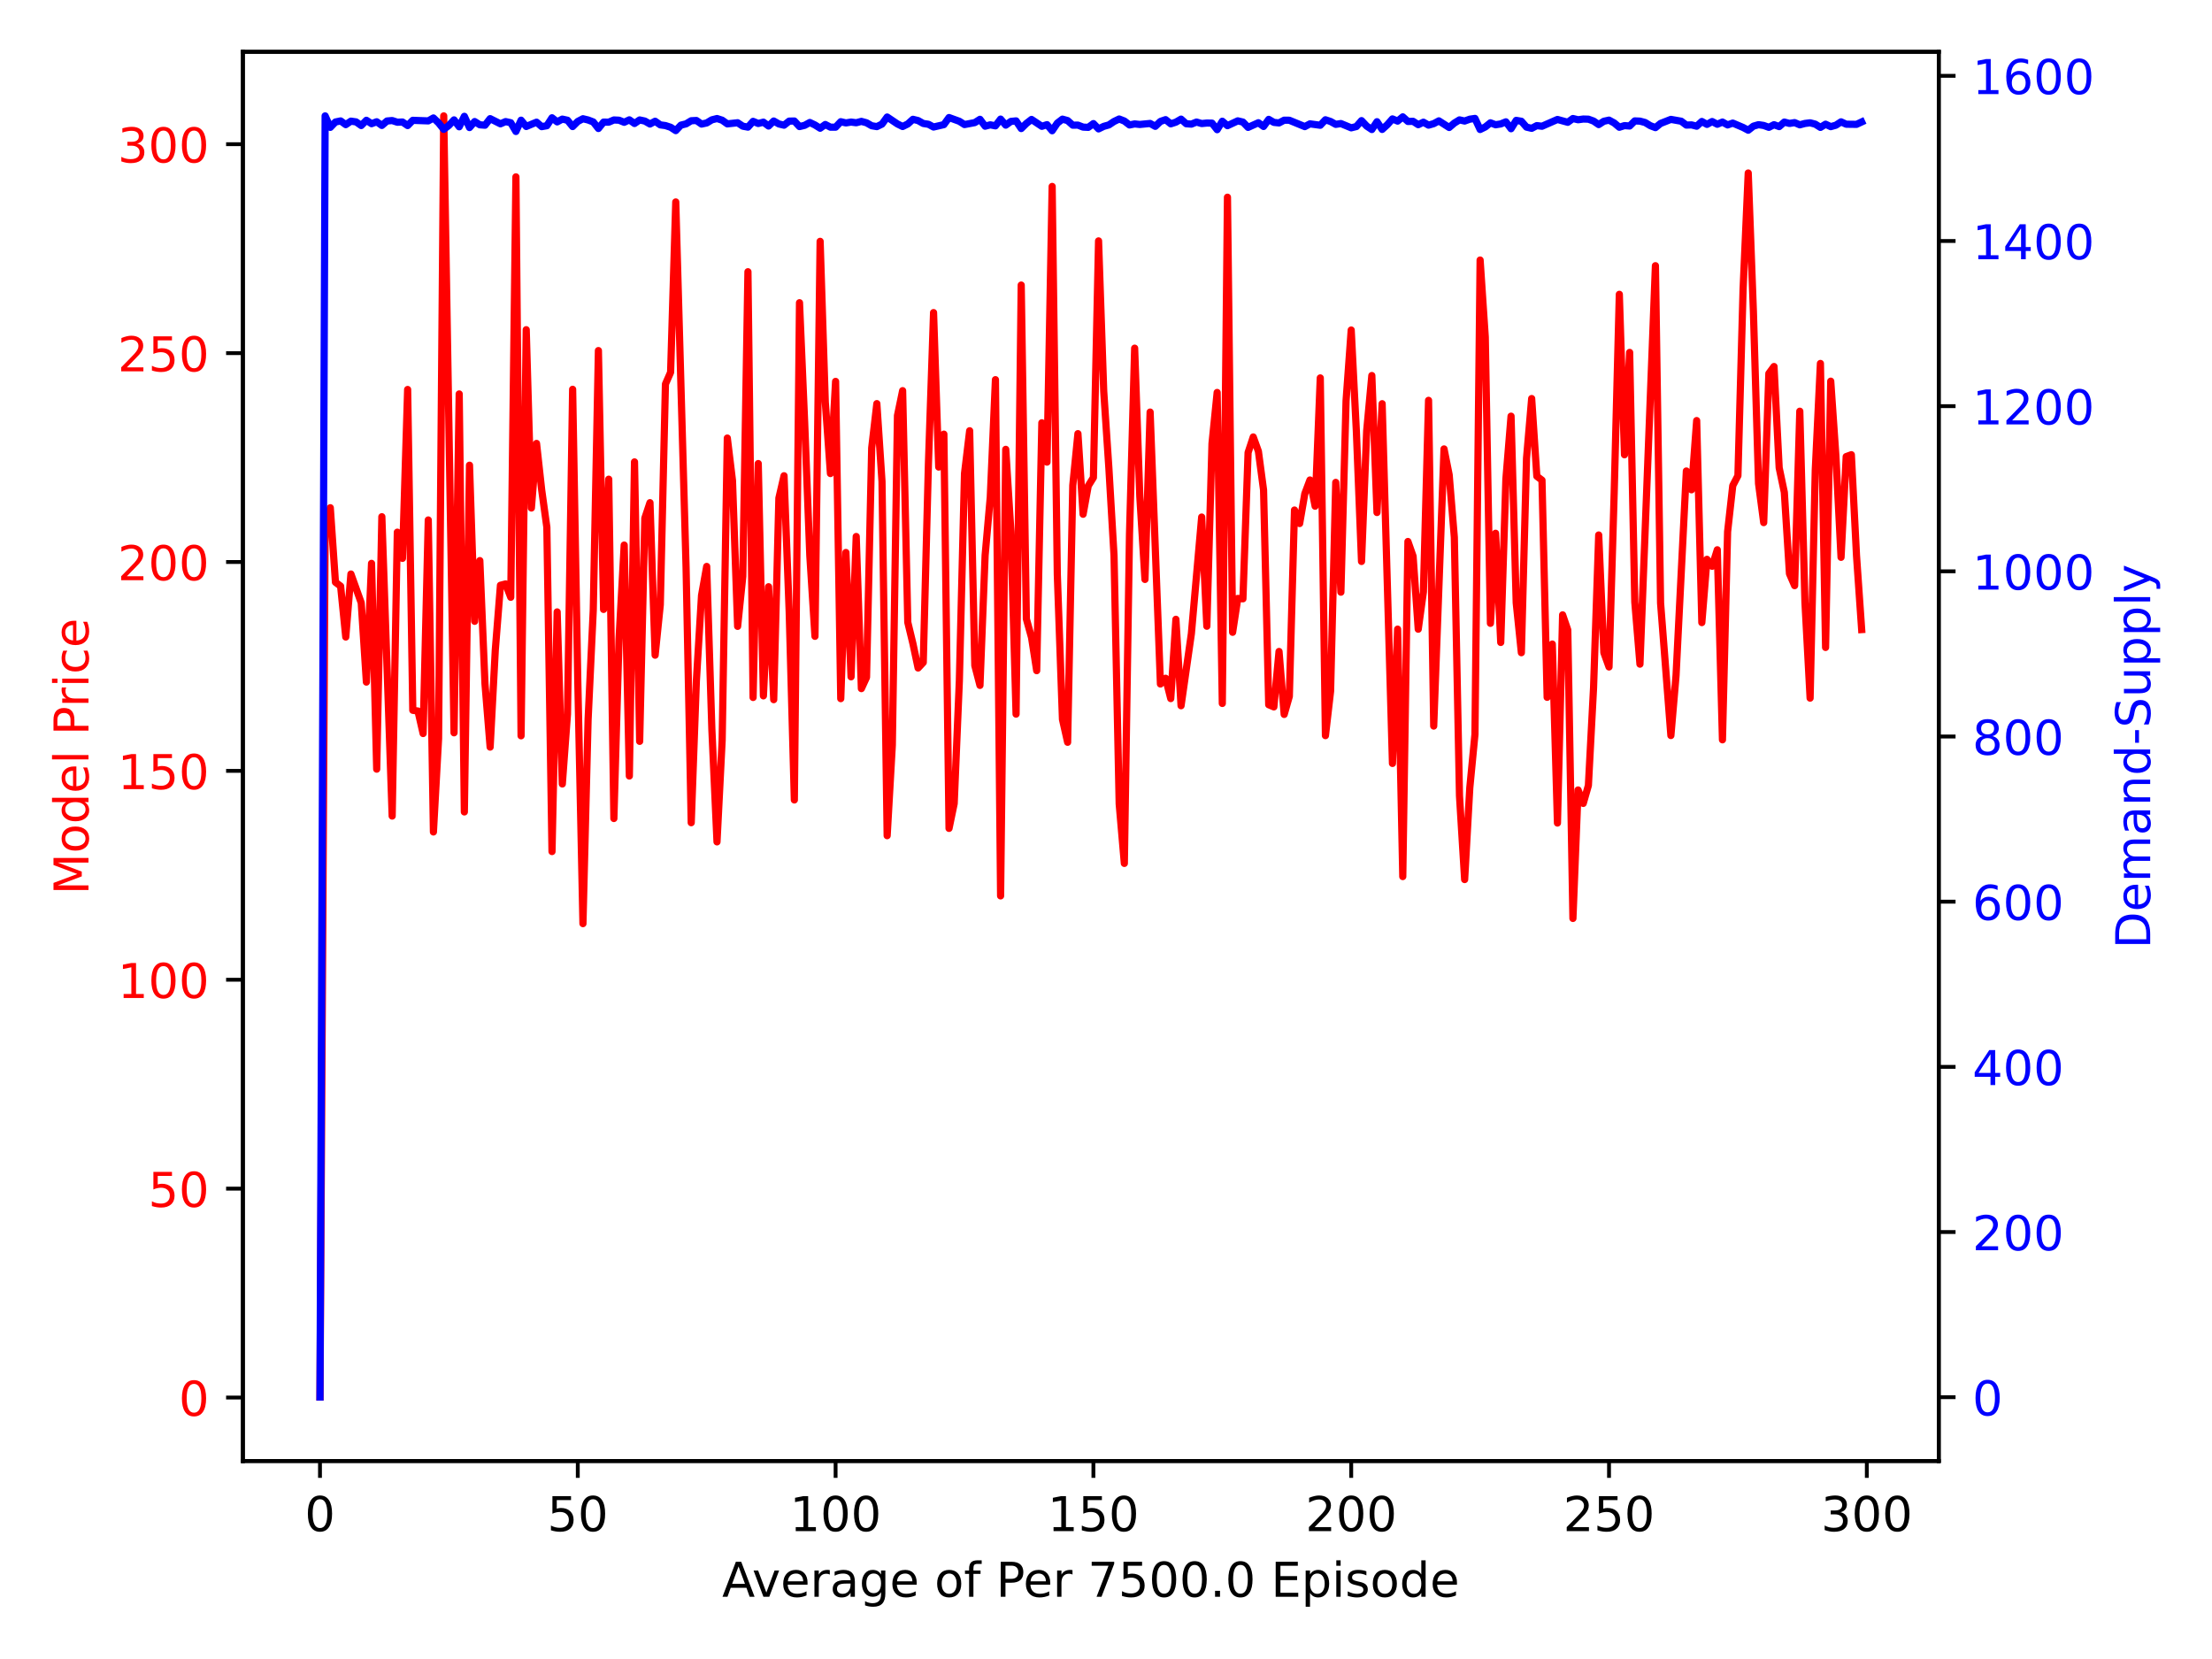 <?xml version="1.0" encoding="utf-8" standalone="no"?>
<!DOCTYPE svg PUBLIC "-//W3C//DTD SVG 1.1//EN"
  "http://www.w3.org/Graphics/SVG/1.1/DTD/svg11.dtd">
<!-- Created with matplotlib (https://matplotlib.org/) -->
<svg height="345.6pt" version="1.1" viewBox="0 0 460.8 345.6" width="460.8pt" xmlns="http://www.w3.org/2000/svg" xmlns:xlink="http://www.w3.org/1999/xlink">
 <defs>
  <style type="text/css">
*{stroke-linecap:butt;stroke-linejoin:round;}
  </style>
 </defs>
 <g id="figure_1">
  <g id="patch_1">
   <path d="M 0 345.6 
L 460.8 345.6 
L 460.8 0 
L 0 0 
z
" style="fill:#ffffff;"/>
  </g>
  <g id="axes_1">
   <g id="patch_2">
    <path d="M 50.6 304.36 
L 403.877 304.36 
L 403.877 10.8 
L 50.6 10.8 
z
" style="fill:#ffffff;"/>
   </g>
   <g id="matplotlib.axis_1">
    <g id="xtick_1">
     <g id="line2d_1">
      <defs>
       <path d="M 0 0 
L 0 3.5 
" id="m7241dbc553" style="stroke:#000000;stroke-width:0.8;"/>
      </defs>
      <g>
       <use style="stroke:#000000;stroke-width:0.8;" x="66.658" xlink:href="#m7241dbc553" y="304.36"/>
      </g>
     </g>
     <g id="text_1">
      <!-- 0 -->
      <defs>
       <path d="M 31.781 66.406 
Q 24.172 66.406 20.328 58.906 
Q 16.5 51.422 16.5 36.375 
Q 16.5 21.391 20.328 13.891 
Q 24.172 6.391 31.781 6.391 
Q 39.453 6.391 43.281 13.891 
Q 47.125 21.391 47.125 36.375 
Q 47.125 51.422 43.281 58.906 
Q 39.453 66.406 31.781 66.406 
z
M 31.781 74.219 
Q 44.047 74.219 50.516 64.516 
Q 56.984 54.828 56.984 36.375 
Q 56.984 17.969 50.516 8.266 
Q 44.047 -1.422 31.781 -1.422 
Q 19.531 -1.422 13.062 8.266 
Q 6.594 17.969 6.594 36.375 
Q 6.594 54.828 13.062 64.516 
Q 19.531 74.219 31.781 74.219 
z
" id="DejaVuSans-48"/>
      </defs>
      <g transform="translate(63.477 318.958)scale(0.1 -0.1)">
       <use xlink:href="#DejaVuSans-48"/>
      </g>
     </g>
    </g>
    <g id="xtick_2">
     <g id="line2d_2">
      <g>
       <use style="stroke:#000000;stroke-width:0.8;" x="120.364" xlink:href="#m7241dbc553" y="304.36"/>
      </g>
     </g>
     <g id="text_2">
      <!-- 50 -->
      <defs>
       <path d="M 10.797 72.906 
L 49.516 72.906 
L 49.516 64.594 
L 19.828 64.594 
L 19.828 46.734 
Q 21.969 47.469 24.109 47.828 
Q 26.266 48.188 28.422 48.188 
Q 40.625 48.188 47.75 41.5 
Q 54.891 34.812 54.891 23.391 
Q 54.891 11.625 47.562 5.094 
Q 40.234 -1.422 26.906 -1.422 
Q 22.312 -1.422 17.547 -0.641 
Q 12.797 0.141 7.719 1.703 
L 7.719 11.625 
Q 12.109 9.234 16.797 8.062 
Q 21.484 6.891 26.703 6.891 
Q 35.156 6.891 40.078 11.328 
Q 45.016 15.766 45.016 23.391 
Q 45.016 31 40.078 35.438 
Q 35.156 39.891 26.703 39.891 
Q 22.75 39.891 18.812 39.016 
Q 14.891 38.141 10.797 36.281 
z
" id="DejaVuSans-53"/>
      </defs>
      <g transform="translate(114.001 318.958)scale(0.1 -0.1)">
       <use xlink:href="#DejaVuSans-53"/>
       <use x="63.623" xlink:href="#DejaVuSans-48"/>
      </g>
     </g>
    </g>
    <g id="xtick_3">
     <g id="line2d_3">
      <g>
       <use style="stroke:#000000;stroke-width:0.8;" x="174.07" xlink:href="#m7241dbc553" y="304.36"/>
      </g>
     </g>
     <g id="text_3">
      <!-- 100 -->
      <defs>
       <path d="M 12.406 8.297 
L 28.516 8.297 
L 28.516 63.922 
L 10.984 60.406 
L 10.984 69.391 
L 28.422 72.906 
L 38.281 72.906 
L 38.281 8.297 
L 54.391 8.297 
L 54.391 0 
L 12.406 0 
z
" id="DejaVuSans-49"/>
      </defs>
      <g transform="translate(164.526 318.958)scale(0.1 -0.1)">
       <use xlink:href="#DejaVuSans-49"/>
       <use x="63.623" xlink:href="#DejaVuSans-48"/>
       <use x="127.246" xlink:href="#DejaVuSans-48"/>
      </g>
     </g>
    </g>
    <g id="xtick_4">
     <g id="line2d_4">
      <g>
       <use style="stroke:#000000;stroke-width:0.8;" x="227.776" xlink:href="#m7241dbc553" y="304.36"/>
      </g>
     </g>
     <g id="text_4">
      <!-- 150 -->
      <g transform="translate(218.232 318.958)scale(0.1 -0.1)">
       <use xlink:href="#DejaVuSans-49"/>
       <use x="63.623" xlink:href="#DejaVuSans-53"/>
       <use x="127.246" xlink:href="#DejaVuSans-48"/>
      </g>
     </g>
    </g>
    <g id="xtick_5">
     <g id="line2d_5">
      <g>
       <use style="stroke:#000000;stroke-width:0.8;" x="281.482" xlink:href="#m7241dbc553" y="304.36"/>
      </g>
     </g>
     <g id="text_5">
      <!-- 200 -->
      <defs>
       <path d="M 19.188 8.297 
L 53.609 8.297 
L 53.609 0 
L 7.328 0 
L 7.328 8.297 
Q 12.938 14.109 22.625 23.891 
Q 32.328 33.688 34.812 36.531 
Q 39.547 41.844 41.422 45.531 
Q 43.312 49.219 43.312 52.781 
Q 43.312 58.594 39.234 62.25 
Q 35.156 65.922 28.609 65.922 
Q 23.969 65.922 18.812 64.312 
Q 13.672 62.703 7.812 59.422 
L 7.812 69.391 
Q 13.766 71.781 18.938 73 
Q 24.125 74.219 28.422 74.219 
Q 39.75 74.219 46.484 68.547 
Q 53.219 62.891 53.219 53.422 
Q 53.219 48.922 51.531 44.891 
Q 49.859 40.875 45.406 35.406 
Q 44.188 33.984 37.641 27.219 
Q 31.109 20.453 19.188 8.297 
z
" id="DejaVuSans-50"/>
      </defs>
      <g transform="translate(271.938 318.958)scale(0.1 -0.1)">
       <use xlink:href="#DejaVuSans-50"/>
       <use x="63.623" xlink:href="#DejaVuSans-48"/>
       <use x="127.246" xlink:href="#DejaVuSans-48"/>
      </g>
     </g>
    </g>
    <g id="xtick_6">
     <g id="line2d_6">
      <g>
       <use style="stroke:#000000;stroke-width:0.8;" x="335.188" xlink:href="#m7241dbc553" y="304.36"/>
      </g>
     </g>
     <g id="text_6">
      <!-- 250 -->
      <g transform="translate(325.644 318.958)scale(0.1 -0.1)">
       <use xlink:href="#DejaVuSans-50"/>
       <use x="63.623" xlink:href="#DejaVuSans-53"/>
       <use x="127.246" xlink:href="#DejaVuSans-48"/>
      </g>
     </g>
    </g>
    <g id="xtick_7">
     <g id="line2d_7">
      <g>
       <use style="stroke:#000000;stroke-width:0.8;" x="388.894" xlink:href="#m7241dbc553" y="304.36"/>
      </g>
     </g>
     <g id="text_7">
      <!-- 300 -->
      <defs>
       <path d="M 40.578 39.312 
Q 47.656 37.797 51.625 33 
Q 55.609 28.219 55.609 21.188 
Q 55.609 10.406 48.188 4.484 
Q 40.766 -1.422 27.094 -1.422 
Q 22.516 -1.422 17.656 -0.516 
Q 12.797 0.391 7.625 2.203 
L 7.625 11.719 
Q 11.719 9.328 16.594 8.109 
Q 21.484 6.891 26.812 6.891 
Q 36.078 6.891 40.938 10.547 
Q 45.797 14.203 45.797 21.188 
Q 45.797 27.641 41.281 31.266 
Q 36.766 34.906 28.719 34.906 
L 20.219 34.906 
L 20.219 43.016 
L 29.109 43.016 
Q 36.375 43.016 40.234 45.922 
Q 44.094 48.828 44.094 54.297 
Q 44.094 59.906 40.109 62.906 
Q 36.141 65.922 28.719 65.922 
Q 24.656 65.922 20.016 65.031 
Q 15.375 64.156 9.812 62.312 
L 9.812 71.094 
Q 15.438 72.656 20.344 73.438 
Q 25.25 74.219 29.594 74.219 
Q 40.828 74.219 47.359 69.109 
Q 53.906 64.016 53.906 55.328 
Q 53.906 49.266 50.438 45.094 
Q 46.969 40.922 40.578 39.312 
z
" id="DejaVuSans-51"/>
      </defs>
      <g transform="translate(379.35 318.958)scale(0.1 -0.1)">
       <use xlink:href="#DejaVuSans-51"/>
       <use x="63.623" xlink:href="#DejaVuSans-48"/>
       <use x="127.246" xlink:href="#DejaVuSans-48"/>
      </g>
     </g>
    </g>
    <g id="text_8">
     <!-- Average of Per 7500.0 Episode -->
     <defs>
      <path d="M 34.188 63.188 
L 20.797 26.906 
L 47.609 26.906 
z
M 28.609 72.906 
L 39.797 72.906 
L 67.578 0 
L 57.328 0 
L 50.688 18.703 
L 17.828 18.703 
L 11.188 0 
L 0.781 0 
z
" id="DejaVuSans-65"/>
      <path d="M 2.984 54.688 
L 12.5 54.688 
L 29.594 8.797 
L 46.688 54.688 
L 56.203 54.688 
L 35.688 0 
L 23.484 0 
z
" id="DejaVuSans-118"/>
      <path d="M 56.203 29.594 
L 56.203 25.203 
L 14.891 25.203 
Q 15.484 15.922 20.484 11.062 
Q 25.484 6.203 34.422 6.203 
Q 39.594 6.203 44.453 7.469 
Q 49.312 8.734 54.109 11.281 
L 54.109 2.781 
Q 49.266 0.734 44.188 -0.344 
Q 39.109 -1.422 33.891 -1.422 
Q 20.797 -1.422 13.156 6.188 
Q 5.516 13.812 5.516 26.812 
Q 5.516 40.234 12.766 48.109 
Q 20.016 56 32.328 56 
Q 43.359 56 49.781 48.891 
Q 56.203 41.797 56.203 29.594 
z
M 47.219 32.234 
Q 47.125 39.594 43.094 43.984 
Q 39.062 48.391 32.422 48.391 
Q 24.906 48.391 20.391 44.141 
Q 15.875 39.891 15.188 32.172 
z
" id="DejaVuSans-101"/>
      <path d="M 41.109 46.297 
Q 39.594 47.172 37.812 47.578 
Q 36.031 48 33.891 48 
Q 26.266 48 22.188 43.047 
Q 18.109 38.094 18.109 28.812 
L 18.109 0 
L 9.078 0 
L 9.078 54.688 
L 18.109 54.688 
L 18.109 46.188 
Q 20.953 51.172 25.484 53.578 
Q 30.031 56 36.531 56 
Q 37.453 56 38.578 55.875 
Q 39.703 55.766 41.062 55.516 
z
" id="DejaVuSans-114"/>
      <path d="M 34.281 27.484 
Q 23.391 27.484 19.188 25 
Q 14.984 22.516 14.984 16.5 
Q 14.984 11.719 18.141 8.906 
Q 21.297 6.109 26.703 6.109 
Q 34.188 6.109 38.703 11.406 
Q 43.219 16.703 43.219 25.484 
L 43.219 27.484 
z
M 52.203 31.203 
L 52.203 0 
L 43.219 0 
L 43.219 8.297 
Q 40.141 3.328 35.547 0.953 
Q 30.953 -1.422 24.312 -1.422 
Q 15.922 -1.422 10.953 3.297 
Q 6 8.016 6 15.922 
Q 6 25.141 12.172 29.828 
Q 18.359 34.516 30.609 34.516 
L 43.219 34.516 
L 43.219 35.406 
Q 43.219 41.609 39.141 45 
Q 35.062 48.391 27.688 48.391 
Q 23 48.391 18.547 47.266 
Q 14.109 46.141 10.016 43.891 
L 10.016 52.203 
Q 14.938 54.109 19.578 55.047 
Q 24.219 56 28.609 56 
Q 40.484 56 46.344 49.844 
Q 52.203 43.703 52.203 31.203 
z
" id="DejaVuSans-97"/>
      <path d="M 45.406 27.984 
Q 45.406 37.75 41.375 43.109 
Q 37.359 48.484 30.078 48.484 
Q 22.859 48.484 18.828 43.109 
Q 14.797 37.75 14.797 27.984 
Q 14.797 18.266 18.828 12.891 
Q 22.859 7.516 30.078 7.516 
Q 37.359 7.516 41.375 12.891 
Q 45.406 18.266 45.406 27.984 
z
M 54.391 6.781 
Q 54.391 -7.172 48.188 -13.984 
Q 42 -20.797 29.203 -20.797 
Q 24.469 -20.797 20.266 -20.094 
Q 16.062 -19.391 12.109 -17.922 
L 12.109 -9.188 
Q 16.062 -11.328 19.922 -12.344 
Q 23.781 -13.375 27.781 -13.375 
Q 36.625 -13.375 41.016 -8.766 
Q 45.406 -4.156 45.406 5.172 
L 45.406 9.625 
Q 42.625 4.781 38.281 2.391 
Q 33.938 0 27.875 0 
Q 17.828 0 11.672 7.656 
Q 5.516 15.328 5.516 27.984 
Q 5.516 40.672 11.672 48.328 
Q 17.828 56 27.875 56 
Q 33.938 56 38.281 53.609 
Q 42.625 51.219 45.406 46.391 
L 45.406 54.688 
L 54.391 54.688 
z
" id="DejaVuSans-103"/>
      <path id="DejaVuSans-32"/>
      <path d="M 30.609 48.391 
Q 23.391 48.391 19.188 42.75 
Q 14.984 37.109 14.984 27.297 
Q 14.984 17.484 19.156 11.844 
Q 23.344 6.203 30.609 6.203 
Q 37.797 6.203 41.984 11.859 
Q 46.188 17.531 46.188 27.297 
Q 46.188 37.016 41.984 42.703 
Q 37.797 48.391 30.609 48.391 
z
M 30.609 56 
Q 42.328 56 49.016 48.375 
Q 55.719 40.766 55.719 27.297 
Q 55.719 13.875 49.016 6.219 
Q 42.328 -1.422 30.609 -1.422 
Q 18.844 -1.422 12.172 6.219 
Q 5.516 13.875 5.516 27.297 
Q 5.516 40.766 12.172 48.375 
Q 18.844 56 30.609 56 
z
" id="DejaVuSans-111"/>
      <path d="M 37.109 75.984 
L 37.109 68.5 
L 28.516 68.5 
Q 23.688 68.5 21.797 66.547 
Q 19.922 64.594 19.922 59.516 
L 19.922 54.688 
L 34.719 54.688 
L 34.719 47.703 
L 19.922 47.703 
L 19.922 0 
L 10.891 0 
L 10.891 47.703 
L 2.297 47.703 
L 2.297 54.688 
L 10.891 54.688 
L 10.891 58.5 
Q 10.891 67.625 15.141 71.797 
Q 19.391 75.984 28.609 75.984 
z
" id="DejaVuSans-102"/>
      <path d="M 19.672 64.797 
L 19.672 37.406 
L 32.078 37.406 
Q 38.969 37.406 42.719 40.969 
Q 46.484 44.531 46.484 51.125 
Q 46.484 57.672 42.719 61.234 
Q 38.969 64.797 32.078 64.797 
z
M 9.812 72.906 
L 32.078 72.906 
Q 44.344 72.906 50.609 67.359 
Q 56.891 61.812 56.891 51.125 
Q 56.891 40.328 50.609 34.812 
Q 44.344 29.297 32.078 29.297 
L 19.672 29.297 
L 19.672 0 
L 9.812 0 
z
" id="DejaVuSans-80"/>
      <path d="M 8.203 72.906 
L 55.078 72.906 
L 55.078 68.703 
L 28.609 0 
L 18.312 0 
L 43.219 64.594 
L 8.203 64.594 
z
" id="DejaVuSans-55"/>
      <path d="M 10.688 12.406 
L 21 12.406 
L 21 0 
L 10.688 0 
z
" id="DejaVuSans-46"/>
      <path d="M 9.812 72.906 
L 55.906 72.906 
L 55.906 64.594 
L 19.672 64.594 
L 19.672 43.016 
L 54.391 43.016 
L 54.391 34.719 
L 19.672 34.719 
L 19.672 8.297 
L 56.781 8.297 
L 56.781 0 
L 9.812 0 
z
" id="DejaVuSans-69"/>
      <path d="M 18.109 8.203 
L 18.109 -20.797 
L 9.078 -20.797 
L 9.078 54.688 
L 18.109 54.688 
L 18.109 46.391 
Q 20.953 51.266 25.266 53.625 
Q 29.594 56 35.594 56 
Q 45.562 56 51.781 48.094 
Q 58.016 40.188 58.016 27.297 
Q 58.016 14.406 51.781 6.484 
Q 45.562 -1.422 35.594 -1.422 
Q 29.594 -1.422 25.266 0.953 
Q 20.953 3.328 18.109 8.203 
z
M 48.688 27.297 
Q 48.688 37.203 44.609 42.844 
Q 40.531 48.484 33.406 48.484 
Q 26.266 48.484 22.188 42.844 
Q 18.109 37.203 18.109 27.297 
Q 18.109 17.391 22.188 11.75 
Q 26.266 6.109 33.406 6.109 
Q 40.531 6.109 44.609 11.75 
Q 48.688 17.391 48.688 27.297 
z
" id="DejaVuSans-112"/>
      <path d="M 9.422 54.688 
L 18.406 54.688 
L 18.406 0 
L 9.422 0 
z
M 9.422 75.984 
L 18.406 75.984 
L 18.406 64.594 
L 9.422 64.594 
z
" id="DejaVuSans-105"/>
      <path d="M 44.281 53.078 
L 44.281 44.578 
Q 40.484 46.531 36.375 47.5 
Q 32.281 48.484 27.875 48.484 
Q 21.188 48.484 17.844 46.438 
Q 14.5 44.391 14.5 40.281 
Q 14.5 37.156 16.891 35.375 
Q 19.281 33.594 26.516 31.984 
L 29.594 31.297 
Q 39.156 29.25 43.188 25.516 
Q 47.219 21.781 47.219 15.094 
Q 47.219 7.469 41.188 3.016 
Q 35.156 -1.422 24.609 -1.422 
Q 20.219 -1.422 15.453 -0.562 
Q 10.688 0.297 5.422 2 
L 5.422 11.281 
Q 10.406 8.688 15.234 7.391 
Q 20.062 6.109 24.812 6.109 
Q 31.156 6.109 34.562 8.281 
Q 37.984 10.453 37.984 14.406 
Q 37.984 18.062 35.516 20.016 
Q 33.062 21.969 24.703 23.781 
L 21.578 24.516 
Q 13.234 26.266 9.516 29.906 
Q 5.812 33.547 5.812 39.891 
Q 5.812 47.609 11.281 51.797 
Q 16.75 56 26.812 56 
Q 31.781 56 36.172 55.266 
Q 40.578 54.547 44.281 53.078 
z
" id="DejaVuSans-115"/>
      <path d="M 45.406 46.391 
L 45.406 75.984 
L 54.391 75.984 
L 54.391 0 
L 45.406 0 
L 45.406 8.203 
Q 42.578 3.328 38.25 0.953 
Q 33.938 -1.422 27.875 -1.422 
Q 17.969 -1.422 11.734 6.484 
Q 5.516 14.406 5.516 27.297 
Q 5.516 40.188 11.734 48.094 
Q 17.969 56 27.875 56 
Q 33.938 56 38.25 53.625 
Q 42.578 51.266 45.406 46.391 
z
M 14.797 27.297 
Q 14.797 17.391 18.875 11.75 
Q 22.953 6.109 30.078 6.109 
Q 37.203 6.109 41.297 11.75 
Q 45.406 17.391 45.406 27.297 
Q 45.406 37.203 41.297 42.844 
Q 37.203 48.484 30.078 48.484 
Q 22.953 48.484 18.875 42.844 
Q 14.797 37.203 14.797 27.297 
z
" id="DejaVuSans-100"/>
     </defs>
     <g transform="translate(150.432 332.637)scale(0.1 -0.1)">
      <use xlink:href="#DejaVuSans-65"/>
      <use x="62.533" xlink:href="#DejaVuSans-118"/>
      <use x="121.713" xlink:href="#DejaVuSans-101"/>
      <use x="183.236" xlink:href="#DejaVuSans-114"/>
      <use x="224.35" xlink:href="#DejaVuSans-97"/>
      <use x="285.629" xlink:href="#DejaVuSans-103"/>
      <use x="349.105" xlink:href="#DejaVuSans-101"/>
      <use x="410.629" xlink:href="#DejaVuSans-32"/>
      <use x="442.416" xlink:href="#DejaVuSans-111"/>
      <use x="503.598" xlink:href="#DejaVuSans-102"/>
      <use x="538.803" xlink:href="#DejaVuSans-32"/>
      <use x="570.59" xlink:href="#DejaVuSans-80"/>
      <use x="627.268" xlink:href="#DejaVuSans-101"/>
      <use x="688.791" xlink:href="#DejaVuSans-114"/>
      <use x="729.904" xlink:href="#DejaVuSans-32"/>
      <use x="761.691" xlink:href="#DejaVuSans-55"/>
      <use x="825.314" xlink:href="#DejaVuSans-53"/>
      <use x="888.938" xlink:href="#DejaVuSans-48"/>
      <use x="952.561" xlink:href="#DejaVuSans-48"/>
      <use x="1016.184" xlink:href="#DejaVuSans-46"/>
      <use x="1047.971" xlink:href="#DejaVuSans-48"/>
      <use x="1111.594" xlink:href="#DejaVuSans-32"/>
      <use x="1143.381" xlink:href="#DejaVuSans-69"/>
      <use x="1206.564" xlink:href="#DejaVuSans-112"/>
      <use x="1270.041" xlink:href="#DejaVuSans-105"/>
      <use x="1297.824" xlink:href="#DejaVuSans-115"/>
      <use x="1349.924" xlink:href="#DejaVuSans-111"/>
      <use x="1411.105" xlink:href="#DejaVuSans-100"/>
      <use x="1474.582" xlink:href="#DejaVuSans-101"/>
     </g>
    </g>
   </g>
   <g id="matplotlib.axis_2">
    <g id="ytick_1">
     <g id="line2d_8">
      <defs>
       <path d="M 0 0 
L -3.5 0 
" id="med39092249" style="stroke:#000000;stroke-width:0.8;"/>
      </defs>
      <g>
       <use style="stroke:#000000;stroke-width:0.8;" x="50.6" xlink:href="#med39092249" y="291.13"/>
      </g>
     </g>
     <g id="text_9">
      <!-- 0 -->
      <g style="fill:#ff0000;" transform="translate(37.237 294.929)scale(0.1 -0.1)">
       <use xlink:href="#DejaVuSans-48"/>
      </g>
     </g>
    </g>
    <g id="ytick_2">
     <g id="line2d_9">
      <g>
       <use style="stroke:#000000;stroke-width:0.8;" x="50.6" xlink:href="#med39092249" y="247.616"/>
      </g>
     </g>
     <g id="text_10">
      <!-- 50 -->
      <g style="fill:#ff0000;" transform="translate(30.875 251.415)scale(0.1 -0.1)">
       <use xlink:href="#DejaVuSans-53"/>
       <use x="63.623" xlink:href="#DejaVuSans-48"/>
      </g>
     </g>
    </g>
    <g id="ytick_3">
     <g id="line2d_10">
      <g>
       <use style="stroke:#000000;stroke-width:0.8;" x="50.6" xlink:href="#med39092249" y="204.101"/>
      </g>
     </g>
     <g id="text_11">
      <!-- 100 -->
      <g style="fill:#ff0000;" transform="translate(24.512 207.9)scale(0.1 -0.1)">
       <use xlink:href="#DejaVuSans-49"/>
       <use x="63.623" xlink:href="#DejaVuSans-48"/>
       <use x="127.246" xlink:href="#DejaVuSans-48"/>
      </g>
     </g>
    </g>
    <g id="ytick_4">
     <g id="line2d_11">
      <g>
       <use style="stroke:#000000;stroke-width:0.8;" x="50.6" xlink:href="#med39092249" y="160.587"/>
      </g>
     </g>
     <g id="text_12">
      <!-- 150 -->
      <g style="fill:#ff0000;" transform="translate(24.512 164.386)scale(0.1 -0.1)">
       <use xlink:href="#DejaVuSans-49"/>
       <use x="63.623" xlink:href="#DejaVuSans-53"/>
       <use x="127.246" xlink:href="#DejaVuSans-48"/>
      </g>
     </g>
    </g>
    <g id="ytick_5">
     <g id="line2d_12">
      <g>
       <use style="stroke:#000000;stroke-width:0.8;" x="50.6" xlink:href="#med39092249" y="117.072"/>
      </g>
     </g>
     <g id="text_13">
      <!-- 200 -->
      <g style="fill:#ff0000;" transform="translate(24.512 120.871)scale(0.1 -0.1)">
       <use xlink:href="#DejaVuSans-50"/>
       <use x="63.623" xlink:href="#DejaVuSans-48"/>
       <use x="127.246" xlink:href="#DejaVuSans-48"/>
      </g>
     </g>
    </g>
    <g id="ytick_6">
     <g id="line2d_13">
      <g>
       <use style="stroke:#000000;stroke-width:0.8;" x="50.6" xlink:href="#med39092249" y="73.558"/>
      </g>
     </g>
     <g id="text_14">
      <!-- 250 -->
      <g style="fill:#ff0000;" transform="translate(24.512 77.357)scale(0.1 -0.1)">
       <use xlink:href="#DejaVuSans-50"/>
       <use x="63.623" xlink:href="#DejaVuSans-53"/>
       <use x="127.246" xlink:href="#DejaVuSans-48"/>
      </g>
     </g>
    </g>
    <g id="ytick_7">
     <g id="line2d_14">
      <g>
       <use style="stroke:#000000;stroke-width:0.8;" x="50.6" xlink:href="#med39092249" y="30.043"/>
      </g>
     </g>
     <g id="text_15">
      <!-- 300 -->
      <g style="fill:#ff0000;" transform="translate(24.512 33.842)scale(0.1 -0.1)">
       <use xlink:href="#DejaVuSans-51"/>
       <use x="63.623" xlink:href="#DejaVuSans-48"/>
       <use x="127.246" xlink:href="#DejaVuSans-48"/>
      </g>
     </g>
    </g>
    <g id="text_16">
     <!-- Model Price -->
     <defs>
      <path d="M 9.812 72.906 
L 24.516 72.906 
L 43.109 23.297 
L 61.812 72.906 
L 76.516 72.906 
L 76.516 0 
L 66.891 0 
L 66.891 64.016 
L 48.094 14.016 
L 38.188 14.016 
L 19.391 64.016 
L 19.391 0 
L 9.812 0 
z
" id="DejaVuSans-77"/>
      <path d="M 9.422 75.984 
L 18.406 75.984 
L 18.406 0 
L 9.422 0 
z
" id="DejaVuSans-108"/>
      <path d="M 48.781 52.594 
L 48.781 44.188 
Q 44.969 46.297 41.141 47.344 
Q 37.312 48.391 33.406 48.391 
Q 24.656 48.391 19.812 42.844 
Q 14.984 37.312 14.984 27.297 
Q 14.984 17.281 19.812 11.734 
Q 24.656 6.203 33.406 6.203 
Q 37.312 6.203 41.141 7.25 
Q 44.969 8.297 48.781 10.406 
L 48.781 2.094 
Q 45.016 0.344 40.984 -0.531 
Q 36.969 -1.422 32.422 -1.422 
Q 20.062 -1.422 12.781 6.344 
Q 5.516 14.109 5.516 27.297 
Q 5.516 40.672 12.859 48.328 
Q 20.219 56 33.016 56 
Q 37.156 56 41.109 55.141 
Q 45.062 54.297 48.781 52.594 
z
" id="DejaVuSans-99"/>
     </defs>
     <g style="fill:#ff0000;" transform="translate(18.433 186.38)rotate(-90)scale(0.1 -0.1)">
      <use xlink:href="#DejaVuSans-77"/>
      <use x="86.279" xlink:href="#DejaVuSans-111"/>
      <use x="147.461" xlink:href="#DejaVuSans-100"/>
      <use x="210.938" xlink:href="#DejaVuSans-101"/>
      <use x="272.461" xlink:href="#DejaVuSans-108"/>
      <use x="300.244" xlink:href="#DejaVuSans-32"/>
      <use x="332.031" xlink:href="#DejaVuSans-80"/>
      <use x="390.584" xlink:href="#DejaVuSans-114"/>
      <use x="431.697" xlink:href="#DejaVuSans-105"/>
      <use x="459.48" xlink:href="#DejaVuSans-99"/>
      <use x="514.461" xlink:href="#DejaVuSans-101"/>
     </g>
    </g>
   </g>
   <g id="line2d_15">
    <path clip-path="url(#p26e659d1c9)" d="M 66.658 291.016 
L 67.732 109.548 
L 68.806 105.772 
L 69.88 121.293 
L 70.955 122.104 
L 72.029 132.701 
L 73.103 119.58 
L 75.251 125.579 
L 76.325 142.089 
L 77.399 117.361 
L 78.473 160.227 
L 79.547 107.644 
L 81.696 170 
L 82.77 110.864 
L 83.844 116.316 
L 84.918 81.139 
L 85.992 147.966 
L 87.066 148.12 
L 88.14 152.808 
L 89.215 108.32 
L 90.289 173.312 
L 91.363 153.866 
L 92.437 24.144 
L 94.585 152.653 
L 95.659 82.068 
L 96.733 169.139 
L 97.807 96.911 
L 98.882 129.427 
L 99.956 116.784 
L 101.03 142.421 
L 102.104 155.637 
L 103.178 135.422 
L 104.252 121.921 
L 105.326 121.644 
L 106.4 124.423 
L 107.475 36.846 
L 108.549 153.279 
L 109.623 68.684 
L 110.697 105.825 
L 111.771 92.374 
L 112.845 102.08 
L 113.919 109.836 
L 114.993 177.393 
L 116.068 127.474 
L 117.142 163.313 
L 118.216 148.757 
L 119.29 81.102 
L 120.364 141.852 
L 121.438 192.407 
L 122.512 149.865 
L 123.586 127.13 
L 124.66 73.032 
L 125.735 126.952 
L 126.809 99.827 
L 127.883 170.508 
L 128.957 133.065 
L 130.031 113.549 
L 131.105 161.656 
L 132.179 96.224 
L 133.253 154.435 
L 134.328 107.945 
L 135.402 104.716 
L 136.476 136.487 
L 137.55 125.988 
L 138.624 80.009 
L 139.698 77.564 
L 140.772 42.07 
L 142.92 118.151 
L 143.995 171.383 
L 145.069 141.796 
L 146.143 124.03 
L 147.217 118.001 
L 148.291 151.824 
L 149.365 175.375 
L 150.439 154.203 
L 151.513 91.254 
L 152.588 100.088 
L 153.662 130.479 
L 154.736 120.093 
L 155.81 56.608 
L 156.884 145.296 
L 157.958 96.567 
L 159.032 144.961 
L 160.106 122.229 
L 161.18 145.752 
L 162.255 103.762 
L 163.329 99.107 
L 164.403 127.473 
L 165.477 166.644 
L 166.551 63.063 
L 167.625 87.971 
L 168.699 115.718 
L 169.773 132.557 
L 170.848 50.275 
L 171.922 83.735 
L 172.996 98.647 
L 174.07 79.451 
L 175.144 145.538 
L 176.218 115.092 
L 177.292 140.993 
L 178.366 111.762 
L 179.44 143.449 
L 180.515 141.1 
L 181.589 93.326 
L 182.663 84.083 
L 183.737 100.296 
L 184.811 174.083 
L 185.885 155.257 
L 186.959 86.572 
L 188.033 81.383 
L 189.108 129.633 
L 190.182 134.099 
L 191.256 139.156 
L 192.33 138.005 
L 193.404 96.744 
L 194.478 65.121 
L 195.552 97.295 
L 196.626 90.44 
L 197.7 172.569 
L 198.775 167.394 
L 199.849 141.87 
L 200.923 98.649 
L 201.997 89.733 
L 203.071 138.654 
L 204.145 142.781 
L 205.219 115.694 
L 206.293 103.564 
L 207.368 79.091 
L 208.442 186.632 
L 209.516 93.608 
L 210.59 110.727 
L 211.664 148.762 
L 212.738 59.385 
L 213.812 128.934 
L 214.886 132.804 
L 215.961 139.711 
L 217.035 88.078 
L 218.109 96.266 
L 219.183 38.839 
L 220.257 119.678 
L 221.331 149.864 
L 222.405 154.628 
L 223.479 101.122 
L 224.553 90.335 
L 225.628 107.128 
L 226.702 101.214 
L 227.776 99.482 
L 228.85 50.185 
L 229.924 81.463 
L 230.998 97.507 
L 232.072 115.726 
L 233.146 167.454 
L 234.221 179.863 
L 235.295 111.283 
L 236.369 72.532 
L 237.443 103.426 
L 238.517 120.706 
L 239.591 85.844 
L 241.739 142.489 
L 242.813 141.297 
L 243.888 145.528 
L 244.962 129.014 
L 246.036 147.016 
L 248.184 132.011 
L 250.332 107.713 
L 251.406 130.454 
L 252.481 92.394 
L 253.555 81.755 
L 254.629 146.541 
L 255.703 41.084 
L 256.777 131.717 
L 257.851 124.668 
L 258.925 124.738 
L 259.999 94.28 
L 261.073 91.029 
L 262.148 94.012 
L 263.222 102.069 
L 264.296 146.808 
L 265.37 147.257 
L 266.444 135.712 
L 267.518 148.828 
L 268.592 145.064 
L 269.666 106.25 
L 270.741 109.058 
L 271.815 102.846 
L 272.889 99.991 
L 273.963 105.448 
L 275.037 78.729 
L 276.111 153.246 
L 277.185 143.981 
L 278.259 100.492 
L 279.333 123.36 
L 280.408 83.506 
L 281.482 68.75 
L 282.556 89.842 
L 283.63 116.962 
L 284.704 89.746 
L 285.778 78.229 
L 286.852 106.765 
L 287.926 84.101 
L 290.075 159.038 
L 291.149 131.064 
L 292.223 182.605 
L 293.297 112.804 
L 294.371 115.871 
L 295.445 131.073 
L 296.519 123.291 
L 297.593 83.399 
L 298.668 151.251 
L 300.816 93.52 
L 301.89 98.926 
L 302.964 111.923 
L 304.038 165.767 
L 305.112 183.226 
L 306.186 164.105 
L 307.261 152.966 
L 308.335 54.172 
L 309.409 70.207 
L 310.483 129.851 
L 311.557 111.092 
L 312.631 133.833 
L 313.705 99.797 
L 314.779 86.697 
L 315.854 125.573 
L 316.928 135.97 
L 318.002 95.489 
L 319.076 83.026 
L 320.15 99.212 
L 321.224 100.027 
L 322.298 145.263 
L 323.372 134.17 
L 324.446 171.453 
L 325.521 128.087 
L 326.595 131.229 
L 327.669 191.327 
L 328.743 164.564 
L 329.817 167.365 
L 330.891 163.621 
L 331.965 143.305 
L 333.039 111.449 
L 334.114 135.957 
L 335.188 138.94 
L 336.262 102.739 
L 337.336 61.311 
L 338.41 94.736 
L 339.484 73.414 
L 340.558 125.423 
L 341.632 138.354 
L 344.855 55.351 
L 345.929 125.631 
L 348.077 153.223 
L 349.151 140.706 
L 351.299 98.117 
L 352.374 102.034 
L 353.448 87.614 
L 354.522 129.698 
L 355.596 116.516 
L 356.67 117.964 
L 357.744 114.529 
L 358.818 154.116 
L 359.892 110.767 
L 360.966 101.162 
L 362.041 99.097 
L 363.115 60.319 
L 364.189 36.038 
L 365.263 64.862 
L 366.337 100.734 
L 367.411 108.869 
L 368.485 77.804 
L 369.559 76.351 
L 370.634 97.444 
L 371.708 102.557 
L 372.782 119.521 
L 373.856 122 
L 374.93 85.664 
L 376.004 125.493 
L 377.078 145.433 
L 378.152 97.955 
L 379.226 75.715 
L 380.301 134.872 
L 381.375 79.407 
L 382.449 94.946 
L 383.523 116.099 
L 384.597 95.117 
L 385.671 94.726 
L 386.745 115.74 
L 387.819 131.151 
L 387.819 131.151 
" style="fill:none;stroke:#ff0000;stroke-linecap:square;stroke-width:1.5;"/>
   </g>
   <g id="patch_3">
    <path d="M 50.6 304.36 
L 50.6 10.8 
" style="fill:none;stroke:#000000;stroke-linecap:square;stroke-linejoin:miter;stroke-width:0.8;"/>
   </g>
   <g id="patch_4">
    <path d="M 403.877 304.36 
L 403.877 10.8 
" style="fill:none;stroke:#000000;stroke-linecap:square;stroke-linejoin:miter;stroke-width:0.8;"/>
   </g>
   <g id="patch_5">
    <path d="M 50.6 304.36 
L 403.877 304.36 
" style="fill:none;stroke:#000000;stroke-linecap:square;stroke-linejoin:miter;stroke-width:0.8;"/>
   </g>
   <g id="patch_6">
    <path d="M 50.6 10.8 
L 403.877 10.8 
" style="fill:none;stroke:#000000;stroke-linecap:square;stroke-linejoin:miter;stroke-width:0.8;"/>
   </g>
  </g>
  <g id="axes_2">
   <g id="matplotlib.axis_3">
    <g id="ytick_8">
     <g id="line2d_16">
      <defs>
       <path d="M 0 0 
L 3.5 0 
" id="m38d8ee1b8d" style="stroke:#000000;stroke-width:0.8;"/>
      </defs>
      <g>
       <use style="stroke:#000000;stroke-width:0.8;" x="403.877" xlink:href="#m38d8ee1b8d" y="291.058"/>
      </g>
     </g>
     <g id="text_17">
      <!-- 0 -->
      <g style="fill:#0000ff;" transform="translate(410.877 294.857)scale(0.1 -0.1)">
       <use xlink:href="#DejaVuSans-48"/>
      </g>
     </g>
    </g>
    <g id="ytick_9">
     <g id="line2d_17">
      <g>
       <use style="stroke:#000000;stroke-width:0.8;" x="403.877" xlink:href="#m38d8ee1b8d" y="256.651"/>
      </g>
     </g>
     <g id="text_18">
      <!-- 200 -->
      <g style="fill:#0000ff;" transform="translate(410.877 260.45)scale(0.1 -0.1)">
       <use xlink:href="#DejaVuSans-50"/>
       <use x="63.623" xlink:href="#DejaVuSans-48"/>
       <use x="127.246" xlink:href="#DejaVuSans-48"/>
      </g>
     </g>
    </g>
    <g id="ytick_10">
     <g id="line2d_18">
      <g>
       <use style="stroke:#000000;stroke-width:0.8;" x="403.877" xlink:href="#m38d8ee1b8d" y="222.243"/>
      </g>
     </g>
     <g id="text_19">
      <!-- 400 -->
      <defs>
       <path d="M 37.797 64.312 
L 12.891 25.391 
L 37.797 25.391 
z
M 35.203 72.906 
L 47.609 72.906 
L 47.609 25.391 
L 58.016 25.391 
L 58.016 17.188 
L 47.609 17.188 
L 47.609 0 
L 37.797 0 
L 37.797 17.188 
L 4.891 17.188 
L 4.891 26.703 
z
" id="DejaVuSans-52"/>
      </defs>
      <g style="fill:#0000ff;" transform="translate(410.877 226.042)scale(0.1 -0.1)">
       <use xlink:href="#DejaVuSans-52"/>
       <use x="63.623" xlink:href="#DejaVuSans-48"/>
       <use x="127.246" xlink:href="#DejaVuSans-48"/>
      </g>
     </g>
    </g>
    <g id="ytick_11">
     <g id="line2d_19">
      <g>
       <use style="stroke:#000000;stroke-width:0.8;" x="403.877" xlink:href="#m38d8ee1b8d" y="187.835"/>
      </g>
     </g>
     <g id="text_20">
      <!-- 600 -->
      <defs>
       <path d="M 33.016 40.375 
Q 26.375 40.375 22.484 35.828 
Q 18.609 31.297 18.609 23.391 
Q 18.609 15.531 22.484 10.953 
Q 26.375 6.391 33.016 6.391 
Q 39.656 6.391 43.531 10.953 
Q 47.406 15.531 47.406 23.391 
Q 47.406 31.297 43.531 35.828 
Q 39.656 40.375 33.016 40.375 
z
M 52.594 71.297 
L 52.594 62.312 
Q 48.875 64.062 45.094 64.984 
Q 41.312 65.922 37.594 65.922 
Q 27.828 65.922 22.672 59.328 
Q 17.531 52.734 16.797 39.406 
Q 19.672 43.656 24.016 45.922 
Q 28.375 48.188 33.594 48.188 
Q 44.578 48.188 50.953 41.516 
Q 57.328 34.859 57.328 23.391 
Q 57.328 12.156 50.688 5.359 
Q 44.047 -1.422 33.016 -1.422 
Q 20.359 -1.422 13.672 8.266 
Q 6.984 17.969 6.984 36.375 
Q 6.984 53.656 15.188 63.938 
Q 23.391 74.219 37.203 74.219 
Q 40.922 74.219 44.703 73.484 
Q 48.484 72.75 52.594 71.297 
z
" id="DejaVuSans-54"/>
      </defs>
      <g style="fill:#0000ff;" transform="translate(410.877 191.634)scale(0.1 -0.1)">
       <use xlink:href="#DejaVuSans-54"/>
       <use x="63.623" xlink:href="#DejaVuSans-48"/>
       <use x="127.246" xlink:href="#DejaVuSans-48"/>
      </g>
     </g>
    </g>
    <g id="ytick_12">
     <g id="line2d_20">
      <g>
       <use style="stroke:#000000;stroke-width:0.8;" x="403.877" xlink:href="#m38d8ee1b8d" y="153.428"/>
      </g>
     </g>
     <g id="text_21">
      <!-- 800 -->
      <defs>
       <path d="M 31.781 34.625 
Q 24.75 34.625 20.719 30.859 
Q 16.703 27.094 16.703 20.516 
Q 16.703 13.922 20.719 10.156 
Q 24.75 6.391 31.781 6.391 
Q 38.812 6.391 42.859 10.172 
Q 46.922 13.969 46.922 20.516 
Q 46.922 27.094 42.891 30.859 
Q 38.875 34.625 31.781 34.625 
z
M 21.922 38.812 
Q 15.578 40.375 12.031 44.719 
Q 8.5 49.078 8.5 55.328 
Q 8.5 64.062 14.719 69.141 
Q 20.953 74.219 31.781 74.219 
Q 42.672 74.219 48.875 69.141 
Q 55.078 64.062 55.078 55.328 
Q 55.078 49.078 51.531 44.719 
Q 48 40.375 41.703 38.812 
Q 48.828 37.156 52.797 32.312 
Q 56.781 27.484 56.781 20.516 
Q 56.781 9.906 50.312 4.234 
Q 43.844 -1.422 31.781 -1.422 
Q 19.734 -1.422 13.25 4.234 
Q 6.781 9.906 6.781 20.516 
Q 6.781 27.484 10.781 32.312 
Q 14.797 37.156 21.922 38.812 
z
M 18.312 54.391 
Q 18.312 48.734 21.844 45.562 
Q 25.391 42.391 31.781 42.391 
Q 38.141 42.391 41.719 45.562 
Q 45.312 48.734 45.312 54.391 
Q 45.312 60.062 41.719 63.234 
Q 38.141 66.406 31.781 66.406 
Q 25.391 66.406 21.844 63.234 
Q 18.312 60.062 18.312 54.391 
z
" id="DejaVuSans-56"/>
      </defs>
      <g style="fill:#0000ff;" transform="translate(410.877 157.227)scale(0.1 -0.1)">
       <use xlink:href="#DejaVuSans-56"/>
       <use x="63.623" xlink:href="#DejaVuSans-48"/>
       <use x="127.246" xlink:href="#DejaVuSans-48"/>
      </g>
     </g>
    </g>
    <g id="ytick_13">
     <g id="line2d_21">
      <g>
       <use style="stroke:#000000;stroke-width:0.8;" x="403.877" xlink:href="#m38d8ee1b8d" y="119.02"/>
      </g>
     </g>
     <g id="text_22">
      <!-- 1000 -->
      <g style="fill:#0000ff;" transform="translate(410.877 122.819)scale(0.1 -0.1)">
       <use xlink:href="#DejaVuSans-49"/>
       <use x="63.623" xlink:href="#DejaVuSans-48"/>
       <use x="127.246" xlink:href="#DejaVuSans-48"/>
       <use x="190.869" xlink:href="#DejaVuSans-48"/>
      </g>
     </g>
    </g>
    <g id="ytick_14">
     <g id="line2d_22">
      <g>
       <use style="stroke:#000000;stroke-width:0.8;" x="403.877" xlink:href="#m38d8ee1b8d" y="84.612"/>
      </g>
     </g>
     <g id="text_23">
      <!-- 1200 -->
      <g style="fill:#0000ff;" transform="translate(410.877 88.412)scale(0.1 -0.1)">
       <use xlink:href="#DejaVuSans-49"/>
       <use x="63.623" xlink:href="#DejaVuSans-50"/>
       <use x="127.246" xlink:href="#DejaVuSans-48"/>
       <use x="190.869" xlink:href="#DejaVuSans-48"/>
      </g>
     </g>
    </g>
    <g id="ytick_15">
     <g id="line2d_23">
      <g>
       <use style="stroke:#000000;stroke-width:0.8;" x="403.877" xlink:href="#m38d8ee1b8d" y="50.205"/>
      </g>
     </g>
     <g id="text_24">
      <!-- 1400 -->
      <g style="fill:#0000ff;" transform="translate(410.877 54.004)scale(0.1 -0.1)">
       <use xlink:href="#DejaVuSans-49"/>
       <use x="63.623" xlink:href="#DejaVuSans-52"/>
       <use x="127.246" xlink:href="#DejaVuSans-48"/>
       <use x="190.869" xlink:href="#DejaVuSans-48"/>
      </g>
     </g>
    </g>
    <g id="ytick_16">
     <g id="line2d_24">
      <g>
       <use style="stroke:#000000;stroke-width:0.8;" x="403.877" xlink:href="#m38d8ee1b8d" y="15.797"/>
      </g>
     </g>
     <g id="text_25">
      <!-- 1600 -->
      <g style="fill:#0000ff;" transform="translate(410.877 19.596)scale(0.1 -0.1)">
       <use xlink:href="#DejaVuSans-49"/>
       <use x="63.623" xlink:href="#DejaVuSans-54"/>
       <use x="127.246" xlink:href="#DejaVuSans-48"/>
       <use x="190.869" xlink:href="#DejaVuSans-48"/>
      </g>
     </g>
    </g>
    <g id="text_26">
     <!-- Demand-Supply -->
     <defs>
      <path d="M 19.672 64.797 
L 19.672 8.109 
L 31.594 8.109 
Q 46.688 8.109 53.688 14.938 
Q 60.688 21.781 60.688 36.531 
Q 60.688 51.172 53.688 57.984 
Q 46.688 64.797 31.594 64.797 
z
M 9.812 72.906 
L 30.078 72.906 
Q 51.266 72.906 61.172 64.094 
Q 71.094 55.281 71.094 36.531 
Q 71.094 17.672 61.125 8.828 
Q 51.172 0 30.078 0 
L 9.812 0 
z
" id="DejaVuSans-68"/>
      <path d="M 52 44.188 
Q 55.375 50.25 60.062 53.125 
Q 64.75 56 71.094 56 
Q 79.641 56 84.281 50.016 
Q 88.922 44.047 88.922 33.016 
L 88.922 0 
L 79.891 0 
L 79.891 32.719 
Q 79.891 40.578 77.094 44.375 
Q 74.312 48.188 68.609 48.188 
Q 61.625 48.188 57.562 43.547 
Q 53.516 38.922 53.516 30.906 
L 53.516 0 
L 44.484 0 
L 44.484 32.719 
Q 44.484 40.625 41.703 44.406 
Q 38.922 48.188 33.109 48.188 
Q 26.219 48.188 22.156 43.531 
Q 18.109 38.875 18.109 30.906 
L 18.109 0 
L 9.078 0 
L 9.078 54.688 
L 18.109 54.688 
L 18.109 46.188 
Q 21.188 51.219 25.484 53.609 
Q 29.781 56 35.688 56 
Q 41.656 56 45.828 52.969 
Q 50 49.953 52 44.188 
z
" id="DejaVuSans-109"/>
      <path d="M 54.891 33.016 
L 54.891 0 
L 45.906 0 
L 45.906 32.719 
Q 45.906 40.484 42.875 44.328 
Q 39.844 48.188 33.797 48.188 
Q 26.516 48.188 22.312 43.547 
Q 18.109 38.922 18.109 30.906 
L 18.109 0 
L 9.078 0 
L 9.078 54.688 
L 18.109 54.688 
L 18.109 46.188 
Q 21.344 51.125 25.703 53.562 
Q 30.078 56 35.797 56 
Q 45.219 56 50.047 50.172 
Q 54.891 44.344 54.891 33.016 
z
" id="DejaVuSans-110"/>
      <path d="M 4.891 31.391 
L 31.203 31.391 
L 31.203 23.391 
L 4.891 23.391 
z
" id="DejaVuSans-45"/>
      <path d="M 53.516 70.516 
L 53.516 60.891 
Q 47.906 63.578 42.922 64.891 
Q 37.938 66.219 33.297 66.219 
Q 25.25 66.219 20.875 63.094 
Q 16.5 59.969 16.5 54.203 
Q 16.5 49.359 19.406 46.891 
Q 22.312 44.438 30.422 42.922 
L 36.375 41.703 
Q 47.406 39.594 52.656 34.297 
Q 57.906 29 57.906 20.125 
Q 57.906 9.516 50.797 4.047 
Q 43.703 -1.422 29.984 -1.422 
Q 24.812 -1.422 18.969 -0.25 
Q 13.141 0.922 6.891 3.219 
L 6.891 13.375 
Q 12.891 10.016 18.656 8.297 
Q 24.422 6.594 29.984 6.594 
Q 38.422 6.594 43.016 9.906 
Q 47.609 13.234 47.609 19.391 
Q 47.609 24.75 44.312 27.781 
Q 41.016 30.812 33.5 32.328 
L 27.484 33.5 
Q 16.453 35.688 11.516 40.375 
Q 6.594 45.062 6.594 53.422 
Q 6.594 63.094 13.406 68.656 
Q 20.219 74.219 32.172 74.219 
Q 37.312 74.219 42.625 73.281 
Q 47.953 72.359 53.516 70.516 
z
" id="DejaVuSans-83"/>
      <path d="M 8.5 21.578 
L 8.5 54.688 
L 17.484 54.688 
L 17.484 21.922 
Q 17.484 14.156 20.5 10.266 
Q 23.531 6.391 29.594 6.391 
Q 36.859 6.391 41.078 11.031 
Q 45.312 15.672 45.312 23.688 
L 45.312 54.688 
L 54.297 54.688 
L 54.297 0 
L 45.312 0 
L 45.312 8.406 
Q 42.047 3.422 37.719 1 
Q 33.406 -1.422 27.688 -1.422 
Q 18.266 -1.422 13.375 4.438 
Q 8.5 10.297 8.5 21.578 
z
M 31.109 56 
z
" id="DejaVuSans-117"/>
      <path d="M 32.172 -5.078 
Q 28.375 -14.844 24.75 -17.812 
Q 21.141 -20.797 15.094 -20.797 
L 7.906 -20.797 
L 7.906 -13.281 
L 13.188 -13.281 
Q 16.891 -13.281 18.938 -11.516 
Q 21 -9.766 23.484 -3.219 
L 25.094 0.875 
L 2.984 54.688 
L 12.5 54.688 
L 29.594 11.922 
L 46.688 54.688 
L 56.203 54.688 
z
" id="DejaVuSans-121"/>
     </defs>
     <g style="fill:#0000ff;" transform="translate(447.926 197.628)rotate(-90)scale(0.1 -0.1)">
      <use xlink:href="#DejaVuSans-68"/>
      <use x="77.002" xlink:href="#DejaVuSans-101"/>
      <use x="138.525" xlink:href="#DejaVuSans-109"/>
      <use x="235.938" xlink:href="#DejaVuSans-97"/>
      <use x="297.217" xlink:href="#DejaVuSans-110"/>
      <use x="360.596" xlink:href="#DejaVuSans-100"/>
      <use x="424.072" xlink:href="#DejaVuSans-45"/>
      <use x="460.156" xlink:href="#DejaVuSans-83"/>
      <use x="523.633" xlink:href="#DejaVuSans-117"/>
      <use x="587.012" xlink:href="#DejaVuSans-112"/>
      <use x="650.488" xlink:href="#DejaVuSans-112"/>
      <use x="713.965" xlink:href="#DejaVuSans-108"/>
      <use x="741.748" xlink:href="#DejaVuSans-121"/>
     </g>
    </g>
   </g>
   <g id="line2d_25">
    <path clip-path="url(#p26e659d1c9)" d="M 66.658 291.016 
L 67.732 24.144 
L 68.806 26.532 
L 69.88 25.415 
L 70.955 25.19 
L 72.029 25.963 
L 73.103 25.24 
L 74.177 25.392 
L 75.251 26.15 
L 76.325 25.059 
L 77.399 25.766 
L 78.473 25.366 
L 79.547 26.133 
L 80.622 25.206 
L 81.696 25.11 
L 82.77 25.461 
L 83.844 25.417 
L 84.918 26.156 
L 85.992 25.067 
L 89.215 25.183 
L 90.289 24.576 
L 91.363 25.6 
L 92.437 26.941 
L 93.511 26.128 
L 94.585 24.974 
L 95.659 26.411 
L 96.733 24.234 
L 97.807 26.574 
L 98.882 25.324 
L 99.956 25.998 
L 101.03 26.085 
L 102.104 24.717 
L 104.252 25.794 
L 105.326 25.33 
L 106.4 25.566 
L 107.475 27.388 
L 108.549 25.04 
L 109.623 26.347 
L 111.771 25.452 
L 112.845 26.381 
L 113.919 26.19 
L 114.993 24.536 
L 116.068 25.391 
L 117.142 24.815 
L 118.216 25.049 
L 119.29 26.363 
L 120.364 25.297 
L 121.438 24.736 
L 122.512 24.994 
L 123.586 25.405 
L 124.66 26.765 
L 125.735 25.437 
L 126.809 25.449 
L 127.883 24.992 
L 128.957 25.043 
L 130.031 25.474 
L 131.105 24.963 
L 132.179 25.725 
L 133.253 24.988 
L 134.328 25.217 
L 135.402 25.835 
L 136.476 25.26 
L 137.55 26.013 
L 138.624 26.16 
L 139.698 26.511 
L 140.772 27.207 
L 141.846 26.068 
L 142.92 25.803 
L 143.995 25.152 
L 145.069 25.1 
L 146.143 25.845 
L 147.217 25.615 
L 148.291 24.964 
L 149.365 24.694 
L 150.439 25.039 
L 151.513 25.803 
L 153.662 25.572 
L 154.736 26.285 
L 155.81 26.484 
L 156.884 25.283 
L 157.958 25.726 
L 159.032 25.449 
L 160.106 26.251 
L 161.18 25.21 
L 162.255 25.824 
L 163.329 26.077 
L 164.403 25.231 
L 165.477 25.208 
L 166.551 26.366 
L 167.625 26.108 
L 168.699 25.517 
L 169.773 26.033 
L 170.848 26.712 
L 171.922 25.936 
L 172.996 26.494 
L 174.07 26.49 
L 175.144 25.355 
L 176.218 25.605 
L 177.292 25.43 
L 178.366 25.57 
L 179.44 25.287 
L 180.515 25.578 
L 181.589 26.195 
L 182.663 26.374 
L 183.737 25.852 
L 184.811 24.377 
L 186.959 25.824 
L 188.033 26.354 
L 189.108 25.825 
L 190.182 24.856 
L 191.256 25.117 
L 192.33 25.722 
L 193.404 25.887 
L 194.478 26.461 
L 196.626 25.962 
L 197.7 24.487 
L 199.849 25.267 
L 200.923 25.948 
L 203.071 25.541 
L 204.145 24.857 
L 205.219 26.289 
L 206.293 26.005 
L 207.368 26.216 
L 208.442 24.811 
L 209.516 26.068 
L 210.59 25.293 
L 211.664 25.183 
L 212.738 26.779 
L 213.812 25.717 
L 214.886 24.883 
L 217.035 26.316 
L 218.109 25.968 
L 219.183 27.233 
L 220.257 25.647 
L 221.331 24.823 
L 222.405 25.121 
L 223.479 26.076 
L 224.553 26.062 
L 225.628 26.48 
L 226.702 26.532 
L 227.776 25.747 
L 228.85 26.851 
L 229.924 26.325 
L 230.998 26.023 
L 232.072 25.308 
L 233.146 24.79 
L 234.221 25.209 
L 235.295 26.033 
L 236.369 25.815 
L 237.443 25.929 
L 239.591 25.718 
L 240.665 26.318 
L 241.739 25.293 
L 242.813 24.926 
L 243.888 25.796 
L 244.962 25.446 
L 246.036 24.818 
L 247.11 25.778 
L 248.184 25.855 
L 249.258 25.427 
L 250.332 25.738 
L 251.406 25.633 
L 252.481 25.651 
L 253.555 27.015 
L 254.629 25.257 
L 255.703 26.18 
L 257.851 25.177 
L 258.925 25.428 
L 259.999 26.536 
L 262.148 25.569 
L 263.222 26.344 
L 264.296 24.868 
L 265.37 25.496 
L 266.444 25.606 
L 267.518 25.037 
L 268.592 25.051 
L 271.815 26.375 
L 272.889 25.801 
L 275.037 26.094 
L 276.111 24.952 
L 277.185 25.31 
L 278.259 25.905 
L 279.333 25.741 
L 281.482 26.629 
L 282.556 26.361 
L 283.63 25.131 
L 284.704 26.267 
L 285.778 26.981 
L 286.852 25.354 
L 287.926 26.961 
L 289.001 25.984 
L 290.075 24.771 
L 291.149 25.228 
L 292.223 24.344 
L 293.297 25.304 
L 294.371 25.274 
L 295.445 25.974 
L 296.519 25.456 
L 297.593 26.071 
L 298.668 25.76 
L 299.742 25.18 
L 301.89 26.558 
L 302.964 25.636 
L 304.038 24.974 
L 305.112 25.214 
L 306.186 24.829 
L 307.261 24.669 
L 308.335 26.978 
L 309.409 26.451 
L 310.483 25.585 
L 311.557 25.99 
L 312.631 25.818 
L 313.705 25.382 
L 314.779 26.815 
L 315.854 25.076 
L 316.928 25.262 
L 318.002 26.482 
L 319.076 26.734 
L 320.15 26.167 
L 321.224 26.299 
L 324.446 24.886 
L 326.595 25.474 
L 327.669 24.691 
L 328.743 24.948 
L 329.817 24.798 
L 330.891 24.826 
L 331.965 25.216 
L 333.039 25.951 
L 334.114 25.258 
L 335.188 25.026 
L 336.262 25.611 
L 337.336 26.511 
L 338.41 26.168 
L 339.484 26.248 
L 340.558 25.187 
L 341.632 25.235 
L 342.706 25.519 
L 343.781 26.174 
L 344.855 26.586 
L 345.929 25.713 
L 348.077 24.871 
L 350.225 25.25 
L 351.299 26.06 
L 352.374 26.017 
L 353.448 26.29 
L 354.522 25.309 
L 355.596 25.911 
L 356.67 25.321 
L 357.744 25.884 
L 358.818 25.426 
L 359.892 26.024 
L 360.966 25.641 
L 363.115 26.554 
L 364.189 27.127 
L 365.263 26.282 
L 366.337 25.972 
L 367.411 26.137 
L 368.485 26.525 
L 369.559 25.98 
L 370.634 26.372 
L 371.708 25.431 
L 372.782 25.715 
L 373.856 25.543 
L 374.93 26.003 
L 376.004 25.718 
L 377.078 25.583 
L 378.152 25.863 
L 379.226 26.539 
L 380.301 25.876 
L 381.375 26.382 
L 382.449 26.081 
L 383.523 25.382 
L 384.597 25.876 
L 386.745 25.905 
L 387.819 25.404 
L 387.819 25.404 
" style="fill:none;stroke:#0000ff;stroke-linecap:square;stroke-width:1.5;"/>
   </g>
   <g id="patch_7">
    <path d="M 50.6 304.36 
L 50.6 10.8 
" style="fill:none;stroke:#000000;stroke-linecap:square;stroke-linejoin:miter;stroke-width:0.8;"/>
   </g>
   <g id="patch_8">
    <path d="M 403.877 304.36 
L 403.877 10.8 
" style="fill:none;stroke:#000000;stroke-linecap:square;stroke-linejoin:miter;stroke-width:0.8;"/>
   </g>
   <g id="patch_9">
    <path d="M 50.6 304.36 
L 403.877 304.36 
" style="fill:none;stroke:#000000;stroke-linecap:square;stroke-linejoin:miter;stroke-width:0.8;"/>
   </g>
   <g id="patch_10">
    <path d="M 50.6 10.8 
L 403.877 10.8 
" style="fill:none;stroke:#000000;stroke-linecap:square;stroke-linejoin:miter;stroke-width:0.8;"/>
   </g>
  </g>
 </g>
 <defs>
  <clipPath id="p26e659d1c9">
   <rect height="293.56" width="353.277" x="50.6" y="10.8"/>
  </clipPath>
 </defs>
</svg>
